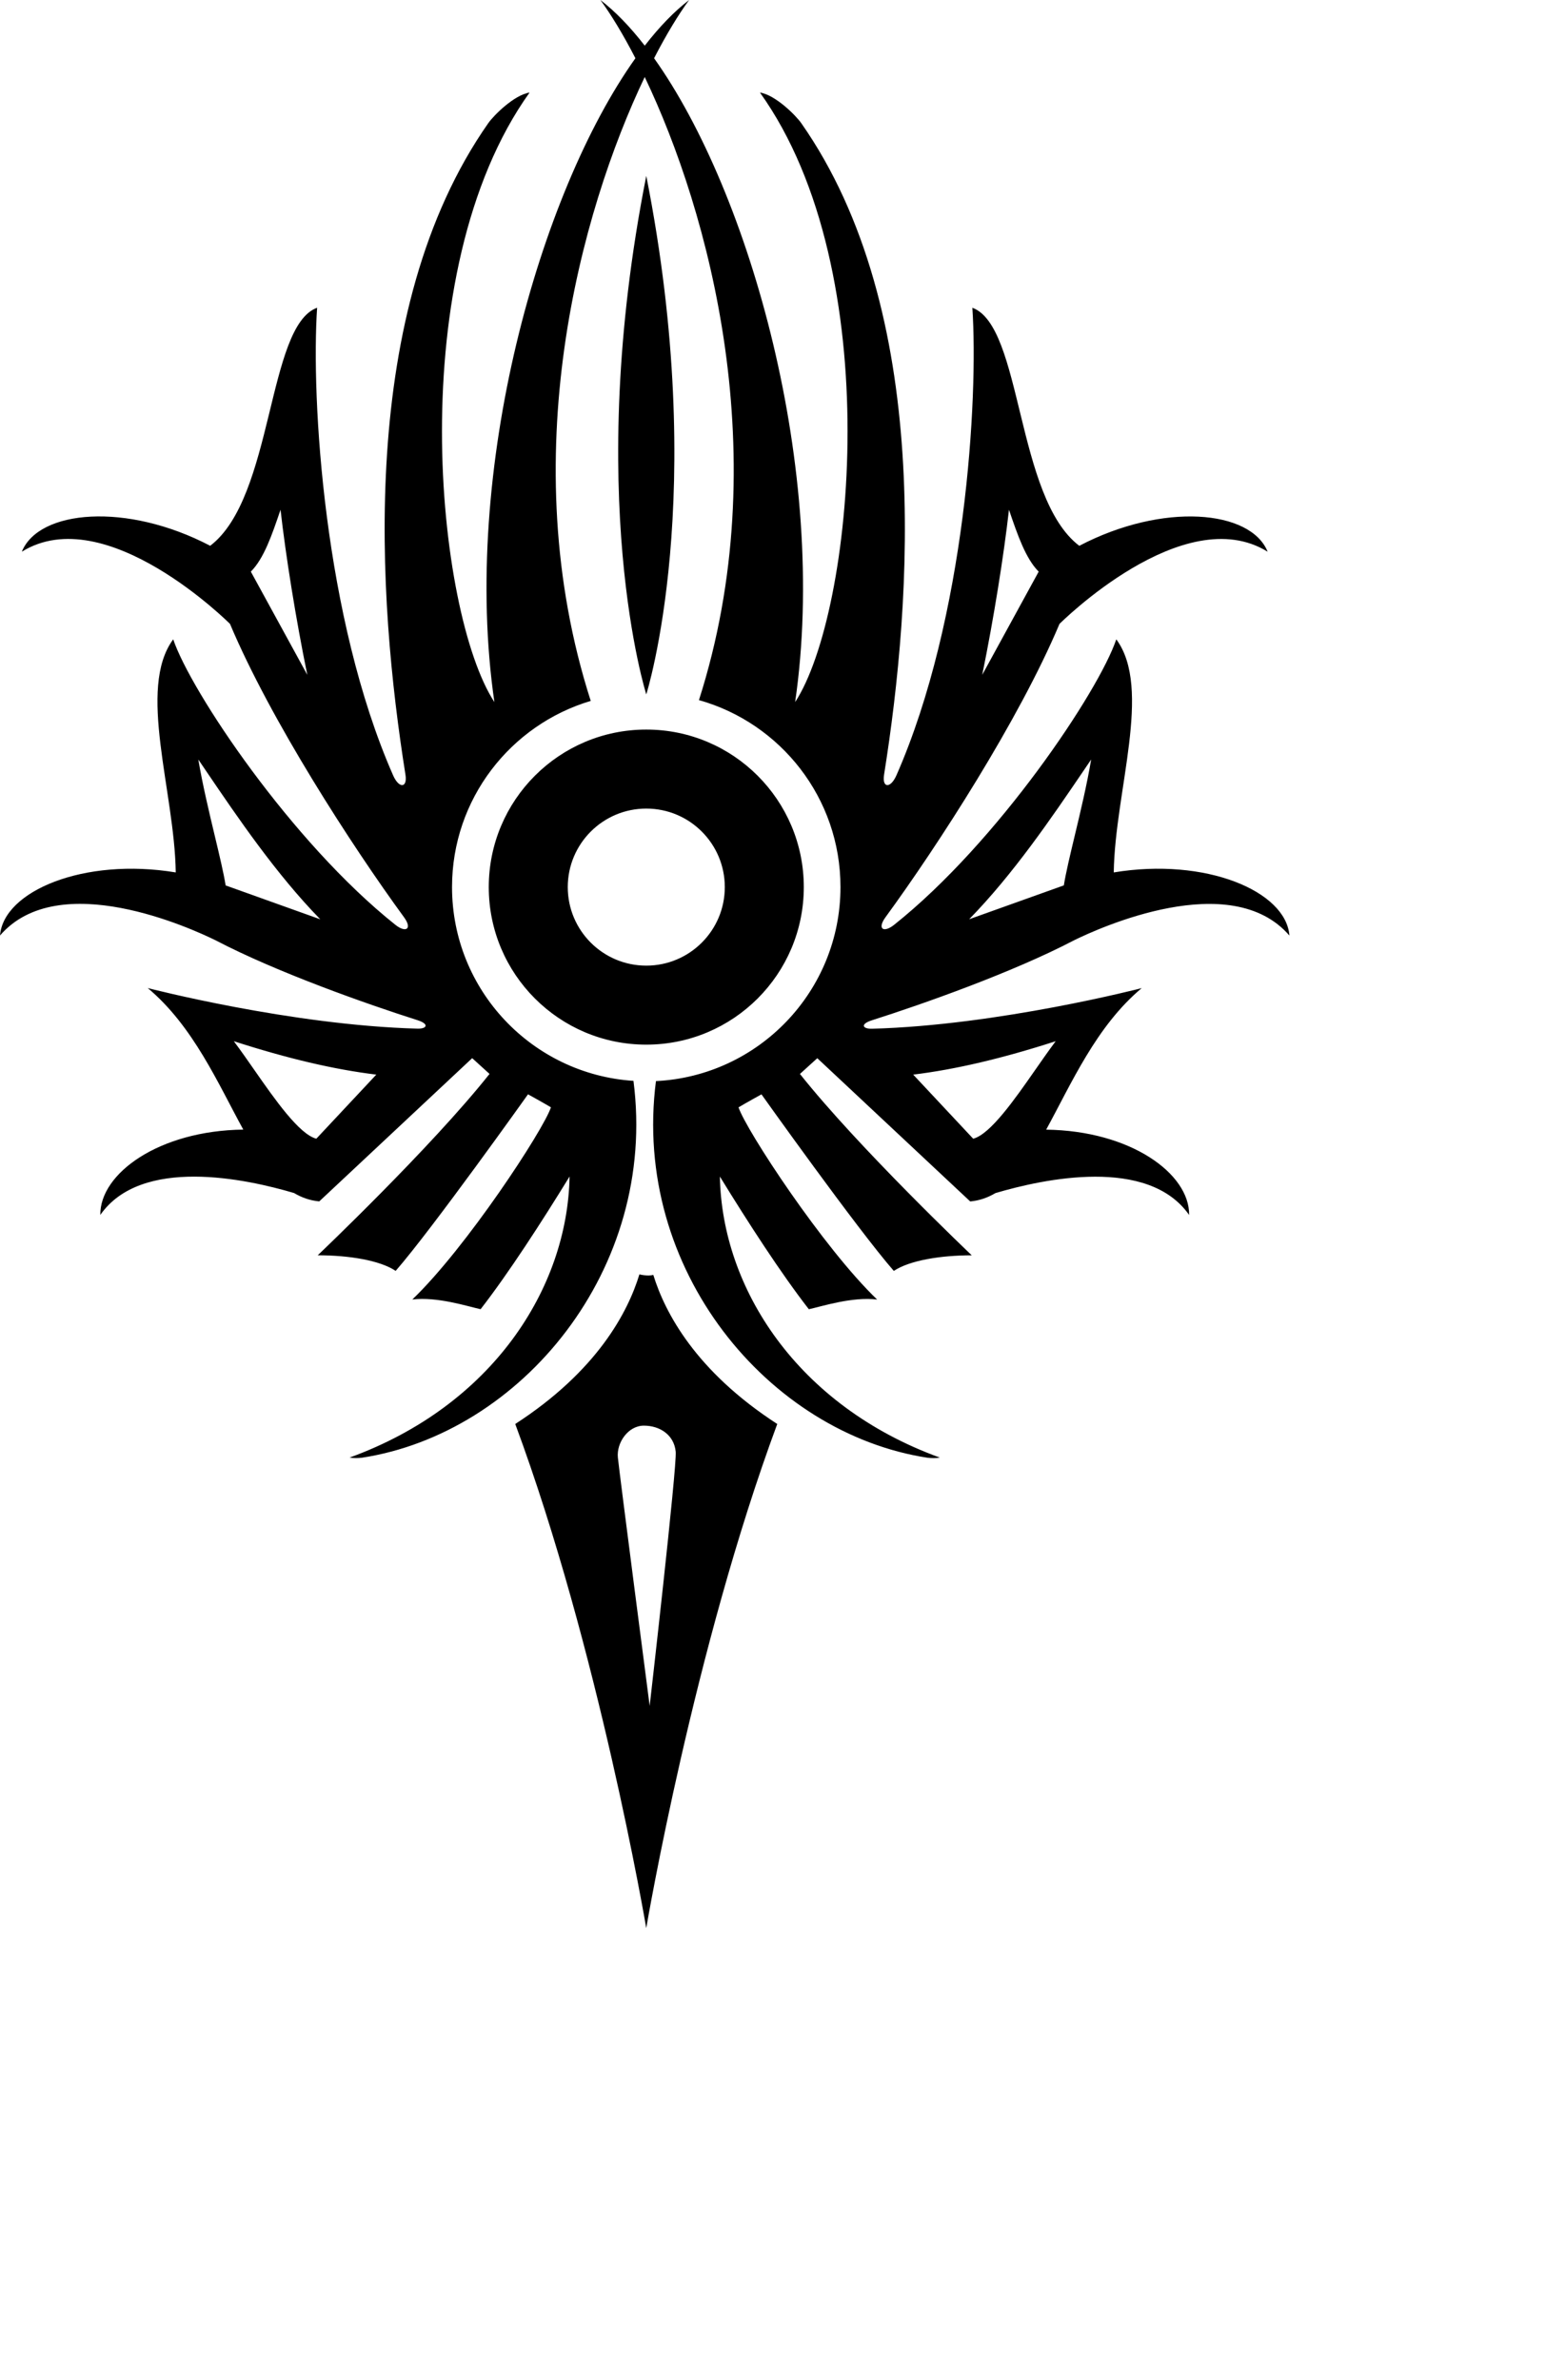 <?xml version="1.0" encoding="utf-8"?>
<!-- Generator: Adobe Illustrator 15.0.0, SVG Export Plug-In  -->
<!DOCTYPE svg PUBLIC "-//W3C//DTD SVG 1.1 Tiny//EN" "http://www.w3.org/Graphics/SVG/1.1/DTD/svg11-tiny.dtd">
<svg version="1.1" baseProfile="tiny"
	 xmlns="http://www.w3.org/2000/svg" xmlns:xlink="http://www.w3.org/1999/xlink" xmlns:a="http://ns.adobe.com/AdobeSVGViewerExtensions/3.0/"
	 x="0px" y="0px" width="512px" height="778px" overflow="visible" xml:space="preserve">
<defs>
</defs>
<path d="M213.6,416.78c-0.49,0.11-1,0.18-1.53,0.18c-1.04,0-2.05-0.12-3.02-0.36c-3.76,12.37-13.81,31.56-40.59,48.91
	c27.27,73.56,42.58,163.34,42.83,164.8v0.03c0,0,0-0.01,0-0.02c0,0,0,0.02,0,0.02v-0.03c0.25-1.46,15.56-91.24,42.83-164.8
	C227.48,448.24,217.41,429.15,213.6,416.78 M212.41,557.67c0,0-9.85-75.68-10.4-81.22c-0.47-4.77,3.32-10.4,8.51-10.4
	c5.17,0,9.85,2.97,10.4,8.51C221.39,479.32,212.41,557.67,212.41,557.67 M211.3,227c0,0-20.67-65,0-169.5
	C231.96,162,211.3,227,211.3,227 M364.14,285.2c0.38-26.51,12.69-60.09,0.83-76.2c-5.73,16.99-38.68,66.3-72.64,93.33
	c-3.46,2.75-5.62,1.36-2.82-2.48c17.15-23.48,43.69-64.54,56.89-95.9l0,0.01c0,0,40.54-40.61,68.05-23.6
	c-5.52-13.67-34.21-16.25-61.58-1.93c-20.82-15.83-18.54-71.86-34.96-77.82c1.99,29.71-2.21,101.4-24.83,152.86
	c-1.91,4.34-4.75,4.24-4.03-0.25c9.13-57.35,15.92-151.54-27.08-212.96c-1.81-2.58-8.5-9.25-13.5-10
	c42.03,58.73,30.5,170.25,11.5,199.25c10.99-75.65-14.82-166.54-46.12-210.47c4.07-7.9,8.01-14.34,11.45-19.03
	c-4.86,3.72-9.73,8.77-14.5,14.92c-4.77-6.16-9.64-11.2-14.5-14.92c3.44,4.69,7.38,11.13,11.45,19.03
	c-31.3,43.93-57.1,134.82-46.11,210.47c-19-29-30.53-140.52,11.5-199.25c-5,0.75-11.69,7.42-13.5,10
	c-43,61.42-36.21,155.6-27.08,212.96c0.71,4.49-2.13,4.59-4.03,0.25C105.89,202,101.69,130.31,103.68,100.6
	c-16.42,5.96-14.14,61.99-34.96,77.82c-27.37-14.32-56.06-11.74-61.58,1.93c27.51-17.01,68.05,23.6,68.05,23.6l0-0.01
	c13.2,31.36,39.75,72.43,56.9,95.91c2.8,3.83,0.63,5.23-2.82,2.48C95.31,275.3,62.36,225.99,56.63,209
	c-11.87,16.1,0.45,49.69,0.83,76.2c-30.04-4.97-56.31,6.1-57.46,20.62c19.2-22.25,62.69-2.26,70.48,1.57
	c20.09,10.5,49.44,20.84,66.04,26.12c3.89,1.24,3.1,2.85-0.05,2.76C95.13,335.16,48.3,323,48.3,323
	c14.86,12.41,23.02,31.28,31.24,46.27c-27.58,0.34-46.92,14.37-46.74,27.89c13.38-19.15,47.55-11.83,63.34-7.15
	c2.5,1.49,5.22,2.45,8.24,2.73l50-46.82l5.67,5.15c-19.13,24.11-56.17,59.29-56.17,59.29c10.17,0,20.32,1.64,25.48,5.1
	c11.97-13.71,43.27-57.72,43.27-57.72s5,2.75,7.5,4.25c-2.5,7.5-27.75,46-45.33,62.83c8.17-1,18.07,2.24,22.33,3.17
	c9.13-11.75,19.92-28.45,29.09-43.38c-0.68,36.54-25.26,74.92-71.92,91.88c1.29,0.25,2.79,0.18,3.96,0.06
	c52.02-7.94,96.83-61.54,88.85-123.21c-33.12-2.16-59.32-29.69-59.32-63.35c0-28.77,19.13-53.05,45.35-60.86
	c-25.51-79.45-3.38-159.92,17.65-203.95c21.01,43.98,43.11,124.33,17.73,203.69c26.7,7.51,46.27,32.02,46.27,61.12
	c0,34.01-26.73,61.77-60.33,63.43c-7.93,61.64,36.86,115.2,88.86,123.14c1.17,0.12,2.67,0.19,3.96-0.06
	c-46.66-16.97-71.24-55.35-71.92-91.88c9.17,14.94,19.95,31.63,29.09,43.38c4.26-0.93,14.17-4.17,22.33-3.17
	C269.21,408,243.96,369.5,241.46,362c2.5-1.5,7.5-4.25,7.5-4.25s31.3,44.01,43.27,57.72c5.16-3.45,15.31-5.1,25.48-5.1
	c0,0-37.04-35.19-56.17-59.29l5.67-5.15l49.99,46.82v0.01l0,0l0,0c3.03-0.28,5.75-1.24,8.25-2.73c15.8-4.68,49.95-12,63.33,7.15
	c0.18-13.52-19.16-27.55-46.74-27.89c8.22-15,16.38-33.86,31.24-46.27c0,0-46.84,12.16-88.17,13.28c-3.15,0.08-3.94-1.53-0.05-2.76
	c16.62-5.29,46.02-15.65,66.11-26.16c8-3.94,51.26-23.71,70.4-1.54C420.44,291.29,394.17,280.23,364.14,285.2 M329.88,166.64
	c0.03,0.08,0.05,0.15,0.08,0.23c2.74,8.02,5.36,15.7,9.63,20c0,0,0,0,0,0l0,0.01l-18.45,33.73
	C324.91,202.16,328.19,181.56,329.88,166.64 M82.01,186.87c4.28-4.29,6.9-11.97,9.63-20c0.03-0.08,0.05-0.15,0.08-0.23
	c1.69,14.93,4.97,35.52,8.75,53.97L82.01,186.87z M73.77,289.45c-0.63-3.99-1.99-9.69-3.62-16.51c-1.67-6.97-3.97-16.63-5.31-24.65
	c0.85,1.25,1.72,2.53,2.62,3.86c10.14,14.94,22.86,33.67,37.26,48.38L73.77,289.45z M103.42,372.25
	c-5.62-1.46-13.58-12.89-20.07-22.19c-2.33-3.35-4.62-6.63-6.9-9.68c17.6,5.68,32.83,9.25,46.58,10.92L103.42,372.25z
	 M345.15,340.38c-2.28,3.05-4.57,6.34-6.9,9.68c-6.48,9.29-14.44,20.71-20.05,22.19c-0.01,0-0.01,0-0.02,0l-19.61-20.95
	C312.32,349.62,327.54,346.06,345.15,340.38 M354.13,252.15c0.9-1.33,1.77-2.61,2.62-3.86c-1.33,8.02-3.64,17.68-5.31,24.65
	c-1.63,6.81-2.99,12.52-3.62,16.5c0,0,0,0-0.01,0v0l-30.95,11.07C331.27,285.81,343.99,267.08,354.13,252.15 M159.8,290
	c0,28.44,23.06,51.5,51.5,51.5s51.5-23.06,51.5-51.5s-23.06-51.5-51.5-51.5S159.8,261.56,159.8,290 M211.3,264.33
	c14.18,0,25.67,11.49,25.67,25.67s-11.49,25.67-25.67,25.67s-25.67-11.49-25.67-25.67S197.12,264.33,211.3,264.33"/>
</svg>
